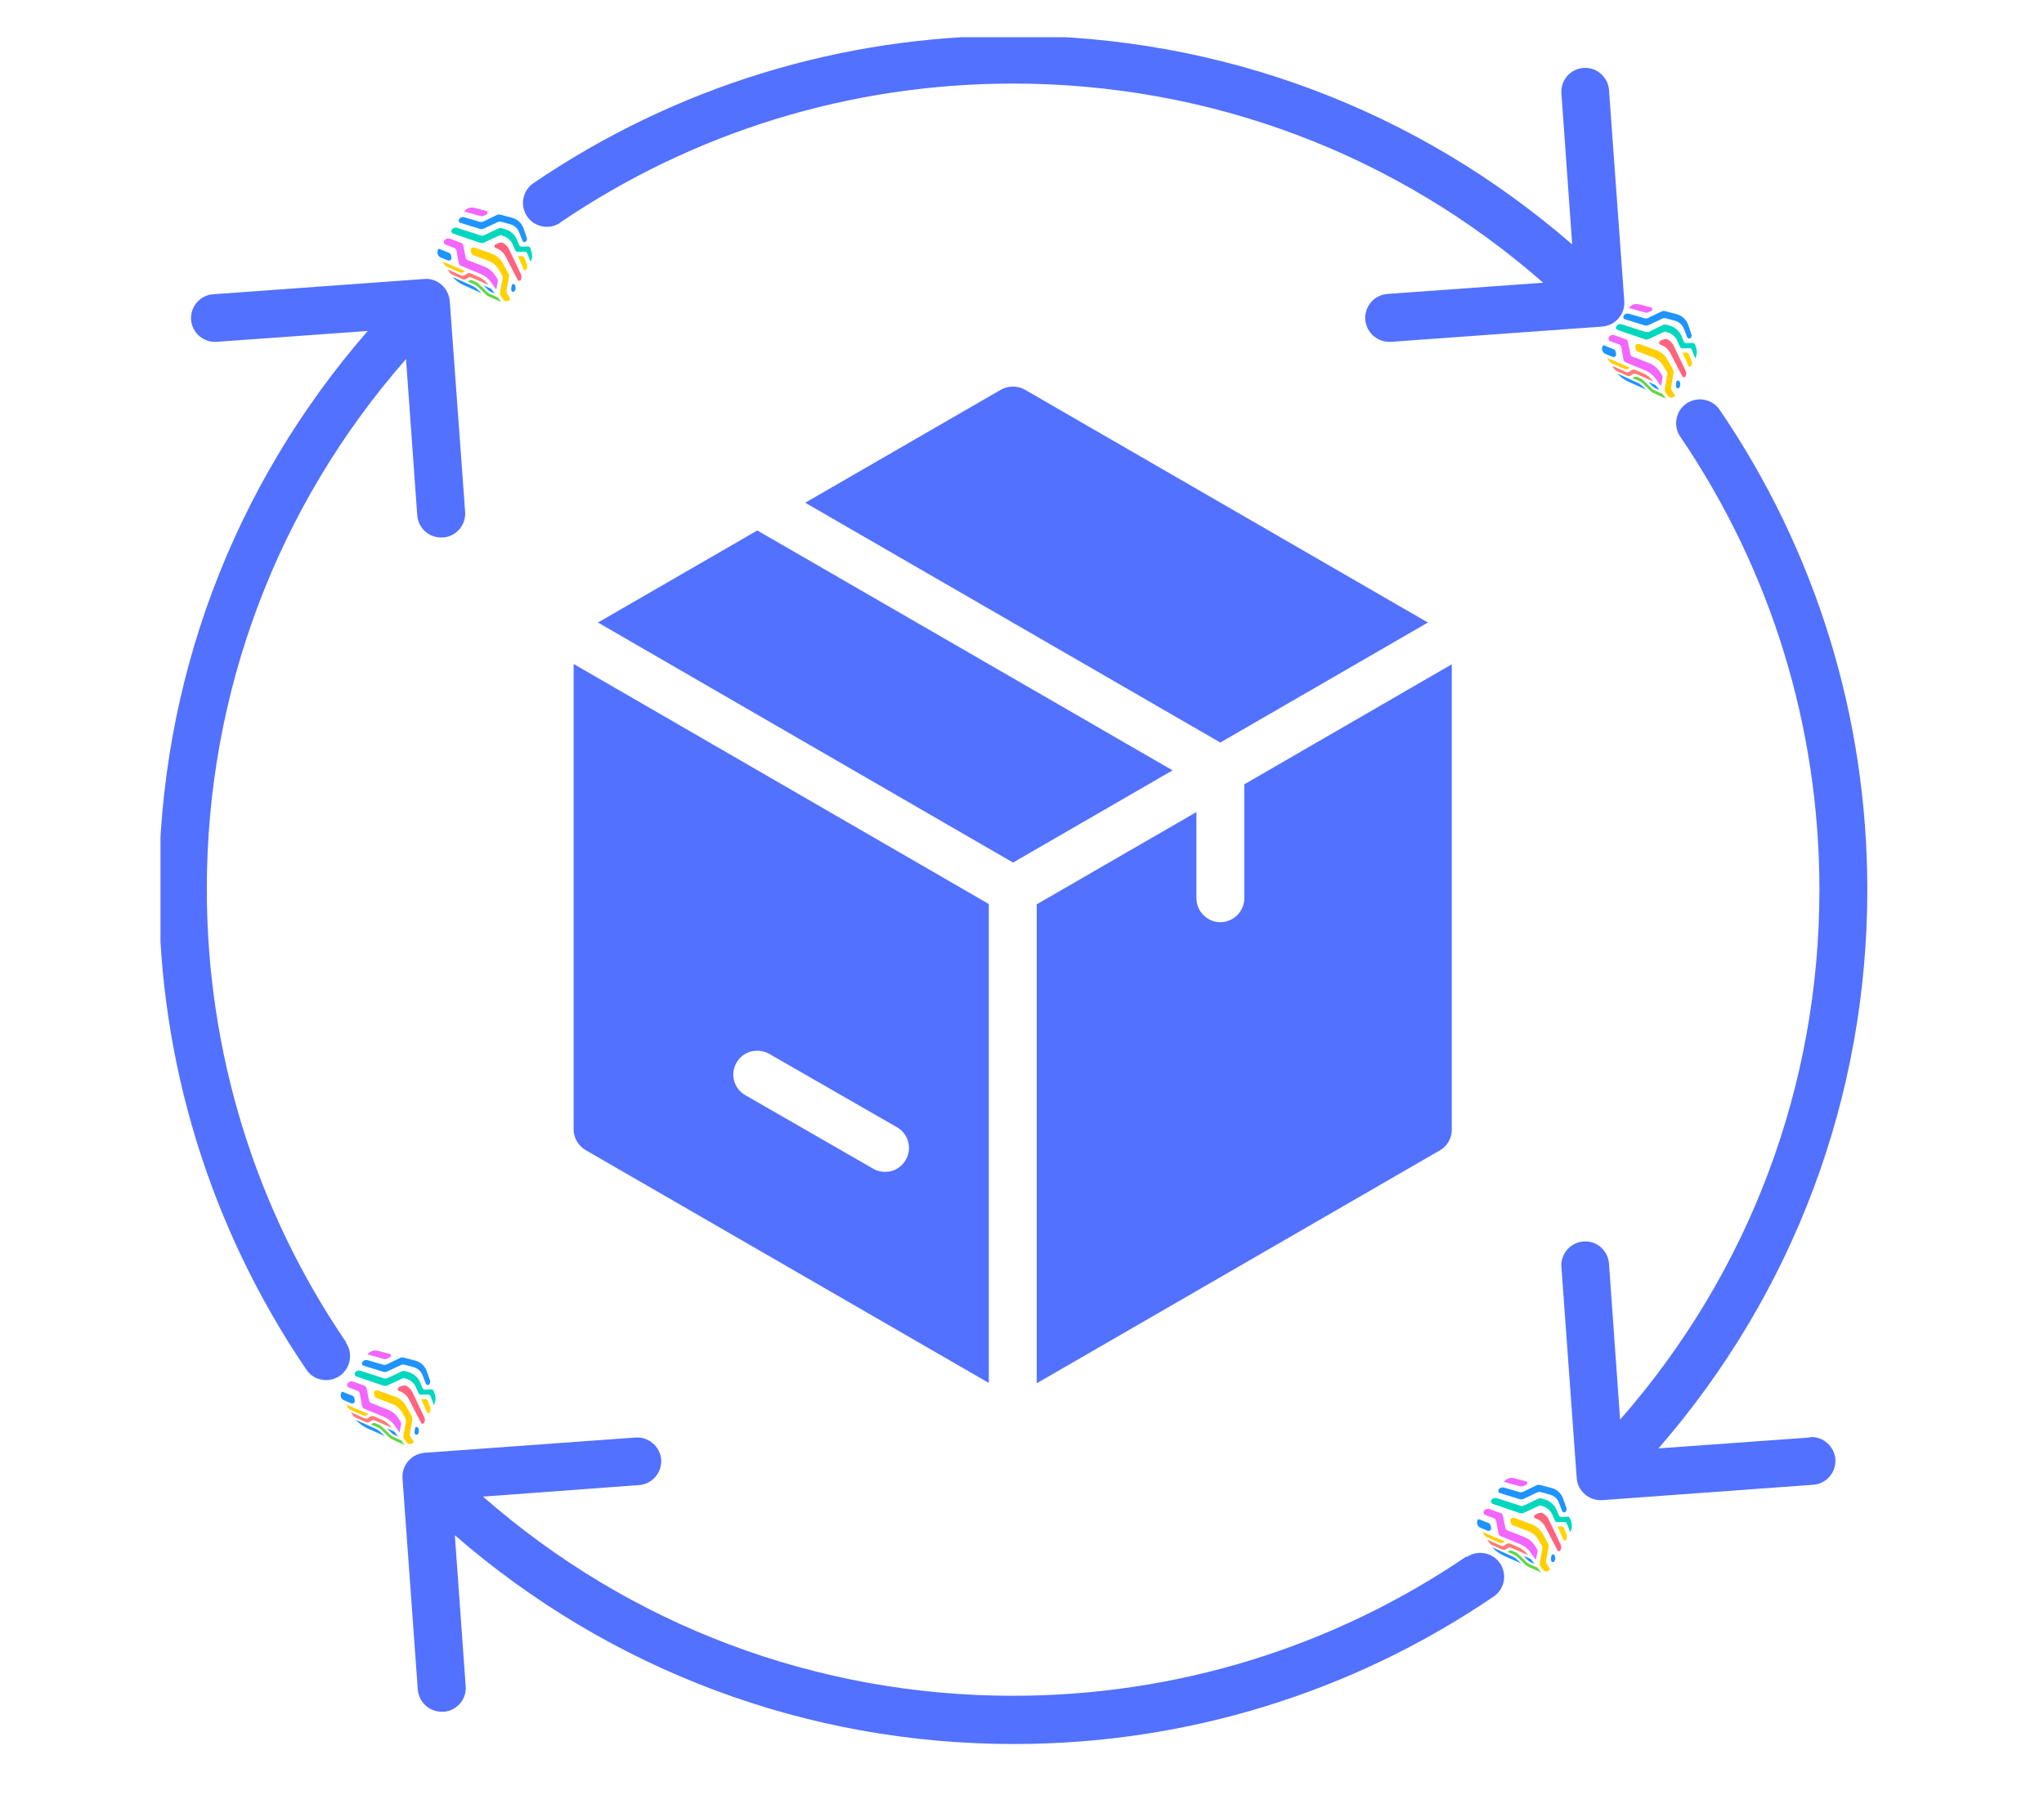 <svg xmlns="http://www.w3.org/2000/svg" xmlns:xlink="http://www.w3.org/1999/xlink" width="94" zoomAndPan="magnify" viewBox="0 0 70.5 62.25" height="83" preserveAspectRatio="xMidYMid meet" version="1.0"><defs><clipPath id="0b9a180a1f"><path d="M 5.535 1.285 L 64.82 1.285 L 64.82 60.57 L 5.535 60.57 Z M 5.535 1.285 " clip-rule="nonzero"/></clipPath><clipPath id="9bf5ba4254"><path d="M 16.012 7.16 L 16.824 7.16 L 16.824 7.461 L 16.012 7.461 Z M 16.012 7.16 " clip-rule="nonzero"/></clipPath><clipPath id="6292144cbc"><path d="M 16.012 7.297 C 16.09 7.188 16.227 7.137 16.359 7.168 L 16.773 7.277 C 16.828 7.293 16.836 7.367 16.785 7.395 L 16.695 7.441 C 16.656 7.461 16.613 7.465 16.57 7.453 Z M 16.012 7.297 " clip-rule="nonzero"/></clipPath><clipPath id="5aca18c011"><path d="M 17.047 8.363 L 17.996 8.363 L 17.996 9.695 L 17.047 9.695 Z M 17.047 8.363 " clip-rule="nonzero"/></clipPath><clipPath id="1f955f72da"><path d="M 17.145 8.406 C 17.227 8.363 17.305 8.355 17.367 8.391 C 17.449 8.438 17.52 8.516 17.559 8.605 L 17.969 9.461 C 17.996 9.523 17.996 9.598 17.961 9.66 C 17.938 9.699 17.879 9.699 17.855 9.656 L 17.438 8.844 C 17.371 8.715 17.254 8.613 17.113 8.562 L 17.102 8.559 C 17.043 8.539 17.035 8.461 17.09 8.43 Z M 17.145 8.406 " clip-rule="nonzero"/></clipPath><clipPath id="258dcf60c6"><path d="M 15.562 7.848 L 18.363 7.848 L 18.363 9.039 L 15.562 9.039 Z M 15.562 7.848 " clip-rule="nonzero"/></clipPath><clipPath id="3fc4242dbc"><path d="M 15.582 7.922 C 15.625 7.863 15.699 7.836 15.766 7.859 L 16.582 8.125 C 16.625 8.137 16.668 8.133 16.707 8.113 L 17.188 7.883 C 17.227 7.863 17.27 7.863 17.312 7.875 L 17.422 7.906 C 17.609 7.961 17.758 8.094 17.832 8.273 L 17.906 8.453 C 17.918 8.488 17.957 8.512 17.996 8.512 L 18.207 8.5 C 18.246 8.5 18.281 8.523 18.293 8.559 L 18.328 8.664 C 18.371 8.785 18.359 8.922 18.301 9.035 L 18.188 8.742 C 18.172 8.703 18.137 8.68 18.098 8.68 L 17.863 8.688 C 17.824 8.691 17.785 8.668 17.77 8.629 L 17.68 8.426 C 17.617 8.289 17.504 8.188 17.363 8.145 L 17.254 8.109 L 16.691 8.371 C 16.652 8.391 16.609 8.391 16.566 8.379 L 15.629 8.059 C 15.57 8.039 15.551 7.969 15.582 7.922 " clip-rule="nonzero"/></clipPath><clipPath id="15bb535140"><path d="M 15.82 7.398 L 18.176 7.398 L 18.176 8.355 L 15.82 8.355 Z M 15.82 7.398 " clip-rule="nonzero"/></clipPath><clipPath id="084a066a6a"><path d="M 18.168 8.195 C 18.195 8.281 18.137 8.383 18.059 8.344 C 18.039 8.332 18.023 8.316 18.016 8.293 L 17.91 8.02 C 17.859 7.883 17.746 7.777 17.605 7.738 L 17.289 7.652 C 17.246 7.641 17.203 7.645 17.164 7.664 L 16.684 7.887 C 16.645 7.906 16.602 7.91 16.562 7.898 L 15.879 7.688 C 15.824 7.672 15.801 7.605 15.836 7.559 C 15.875 7.5 15.945 7.477 16.012 7.496 L 16.551 7.652 C 16.59 7.664 16.637 7.66 16.672 7.641 L 17.137 7.418 C 17.172 7.398 17.219 7.395 17.258 7.406 L 17.66 7.512 C 17.844 7.559 17.992 7.695 18.055 7.875 Z M 18.168 8.195 " clip-rule="nonzero"/></clipPath><clipPath id="eaa7ae673f"><path d="M 17.859 8.832 L 18.188 8.832 L 18.188 9.328 L 17.859 9.328 Z M 17.859 8.832 " clip-rule="nonzero"/></clipPath><clipPath id="e4dca69e40"><path d="M 17.992 8.836 C 18.031 8.832 18.07 8.855 18.086 8.891 L 18.168 9.102 C 18.195 9.164 18.191 9.234 18.16 9.297 C 18.137 9.336 18.082 9.332 18.062 9.293 L 17.863 8.84 Z M 17.992 8.836 " clip-rule="nonzero"/></clipPath><clipPath id="427160933b"><path d="M 15.086 8.574 L 15.574 8.574 L 15.574 8.992 L 15.086 8.992 Z M 15.086 8.574 " clip-rule="nonzero"/></clipPath><clipPath id="d3aa24d324"><path d="M 15.121 8.594 L 15.129 8.578 L 15.48 8.719 C 15.52 8.734 15.547 8.766 15.555 8.809 L 15.57 8.883 C 15.582 8.953 15.512 9.012 15.449 8.984 L 15.203 8.883 C 15.09 8.836 15.051 8.695 15.121 8.594 " clip-rule="nonzero"/></clipPath><clipPath id="bbe472b389"><path d="M 15.305 8.223 L 17.172 8.223 L 17.172 10 L 15.305 10 Z M 15.305 8.223 " clip-rule="nonzero"/></clipPath><clipPath id="50d11e168a"><path d="M 15.324 8.297 C 15.367 8.238 15.441 8.211 15.512 8.234 L 15.902 8.375 C 15.941 8.391 15.969 8.422 15.977 8.461 L 16.062 8.887 C 16.07 8.926 16.102 8.961 16.137 8.977 L 16.715 9.203 C 16.863 9.262 16.988 9.367 17.078 9.5 L 17.145 9.602 C 17.168 9.637 17.176 9.68 17.168 9.723 L 17.117 9.992 L 16.93 9.73 C 16.844 9.605 16.723 9.512 16.582 9.453 L 15.898 9.168 C 15.859 9.152 15.832 9.117 15.824 9.078 L 15.746 8.645 C 15.738 8.605 15.711 8.57 15.672 8.555 L 15.371 8.441 C 15.312 8.422 15.289 8.348 15.324 8.297 " clip-rule="nonzero"/></clipPath><clipPath id="62de1278ce"><path d="M 17.629 9.793 L 17.789 9.793 L 17.789 10.07 L 17.629 10.07 Z M 17.629 9.793 " clip-rule="nonzero"/></clipPath><clipPath id="cc5a7eea21"><path d="M 17.758 9.832 C 17.793 9.895 17.793 9.969 17.758 10.031 C 17.734 10.078 17.668 10.082 17.645 10.035 C 17.633 10.004 17.629 9.969 17.637 9.938 L 17.648 9.848 C 17.66 9.793 17.73 9.781 17.758 9.828 Z M 17.758 9.832 " clip-rule="nonzero"/></clipPath><clipPath id="51e403e7f3"><path d="M 16.23 8.531 L 17.609 8.531 L 17.609 10.398 L 16.23 10.398 Z M 16.23 8.531 " clip-rule="nonzero"/></clipPath><clipPath id="59cbefe13d"><path d="M 17.188 9.281 C 17.113 9.152 16.992 9.051 16.852 9 L 16.324 8.801 C 16.285 8.785 16.258 8.754 16.25 8.711 L 16.234 8.645 C 16.223 8.574 16.289 8.516 16.359 8.539 L 16.953 8.75 C 17.121 8.809 17.258 8.926 17.344 9.082 L 17.531 9.426 C 17.555 9.461 17.562 9.504 17.555 9.547 L 17.469 10.02 C 17.461 10.062 17.473 10.105 17.496 10.141 L 17.605 10.312 C 17.555 10.41 17.418 10.418 17.355 10.328 L 17.273 10.211 C 17.25 10.18 17.238 10.133 17.246 10.094 L 17.336 9.605 C 17.344 9.562 17.336 9.52 17.312 9.484 Z M 17.188 9.281 " clip-rule="nonzero"/></clipPath><clipPath id="02d358b574"><path d="M 16.129 9.664 L 17.293 9.664 L 17.293 10.43 L 16.129 10.43 Z M 16.129 9.664 " clip-rule="nonzero"/></clipPath><clipPath id="0c7f60df0c"><path d="M 16.488 9.898 C 16.457 9.867 16.422 9.844 16.383 9.824 L 16.133 9.715 L 16.18 9.684 C 16.215 9.66 16.258 9.66 16.297 9.676 L 16.406 9.723 C 16.445 9.742 16.484 9.766 16.516 9.797 L 16.793 10.066 C 16.824 10.098 16.863 10.121 16.902 10.141 L 17.164 10.258 L 17.293 10.422 L 16.855 10.227 C 16.816 10.211 16.781 10.184 16.75 10.152 Z M 16.488 9.898 " clip-rule="nonzero"/></clipPath><clipPath id="fcc01f64e3"><path d="M 16.68 9.844 L 17.074 9.844 L 17.074 10.133 L 16.68 10.133 Z M 16.68 9.844 " clip-rule="nonzero"/></clipPath><clipPath id="14f539ab08"><path d="M 16.68 9.848 L 16.938 9.961 L 17.07 10.133 L 16.934 10.07 C 16.891 10.051 16.855 10.027 16.824 9.996 Z M 16.68 9.848 " clip-rule="nonzero"/></clipPath><clipPath id="b90dc53973"><path d="M 15.605 9.555 L 16.617 9.555 L 16.617 10.121 L 15.605 10.121 Z M 15.605 9.555 " clip-rule="nonzero"/></clipPath><clipPath id="1669f5f555"><path d="M 16.613 10.117 L 16 9.84 C 15.855 9.777 15.727 9.684 15.621 9.57 L 15.609 9.555 L 16.32 9.875 C 16.359 9.895 16.395 9.918 16.43 9.949 Z M 16.613 10.117 " clip-rule="nonzero"/></clipPath><clipPath id="5c06ae14ef"><path d="M 15.434 9.289 L 16.855 9.289 L 16.855 9.836 L 15.434 9.836 Z M 15.434 9.289 " clip-rule="nonzero"/></clipPath><clipPath id="76b8d65e64"><path d="M 15.438 9.293 L 15.91 9.504 C 15.949 9.52 15.992 9.516 16.027 9.496 L 16.109 9.441 C 16.145 9.418 16.188 9.414 16.227 9.43 L 16.5 9.547 C 16.641 9.605 16.762 9.703 16.848 9.832 L 16.262 9.574 C 16.223 9.559 16.18 9.562 16.145 9.582 L 16.07 9.629 C 16.035 9.648 15.992 9.652 15.957 9.637 L 15.602 9.477 C 15.559 9.461 15.527 9.43 15.504 9.395 Z M 15.438 9.293 " clip-rule="nonzero"/></clipPath><clipPath id="8a06112260"><path d="M 15.258 9.02 L 16.043 9.02 L 16.043 9.418 L 15.258 9.418 Z M 15.258 9.02 " clip-rule="nonzero"/></clipPath><clipPath id="4bdd1e20d7"><path d="M 15.262 9.023 L 16.043 9.352 L 15.984 9.391 C 15.953 9.414 15.906 9.418 15.871 9.402 L 15.43 9.211 C 15.387 9.191 15.355 9.164 15.332 9.129 Z M 15.262 9.023 " clip-rule="nonzero"/></clipPath><clipPath id="561f979afc"><path d="M 56.184 10.488 L 56.992 10.488 L 56.992 10.789 L 56.184 10.789 Z M 56.184 10.488 " clip-rule="nonzero"/></clipPath><clipPath id="5ae1fc9d34"><path d="M 56.184 10.625 C 56.262 10.516 56.398 10.465 56.531 10.5 L 56.945 10.605 C 57 10.621 57.008 10.699 56.957 10.723 L 56.863 10.77 C 56.828 10.789 56.781 10.793 56.742 10.781 Z M 56.184 10.625 " clip-rule="nonzero"/></clipPath><clipPath id="cbe920f0de"><path d="M 57.219 11.691 L 58.164 11.691 L 58.164 13.023 L 57.219 13.023 Z M 57.219 11.691 " clip-rule="nonzero"/></clipPath><clipPath id="c35cf13297"><path d="M 57.312 11.734 C 57.398 11.691 57.477 11.684 57.535 11.719 C 57.621 11.77 57.688 11.844 57.73 11.934 L 58.137 12.789 C 58.168 12.852 58.168 12.926 58.133 12.988 C 58.109 13.031 58.051 13.027 58.027 12.988 L 57.609 12.176 C 57.539 12.043 57.422 11.941 57.281 11.895 L 57.273 11.891 C 57.215 11.867 57.207 11.789 57.262 11.758 Z M 57.312 11.734 " clip-rule="nonzero"/></clipPath><clipPath id="46050919c9"><path d="M 55.73 11.176 L 58.531 11.176 L 58.531 12.367 L 55.73 12.367 Z M 55.73 11.176 " clip-rule="nonzero"/></clipPath><clipPath id="c16c7e977b"><path d="M 55.754 11.25 C 55.793 11.191 55.871 11.164 55.938 11.188 L 56.754 11.453 C 56.797 11.465 56.84 11.461 56.879 11.445 L 57.359 11.211 C 57.398 11.195 57.441 11.191 57.484 11.203 L 57.594 11.234 C 57.777 11.289 57.93 11.426 58.004 11.602 L 58.074 11.781 C 58.09 11.816 58.129 11.84 58.168 11.84 L 58.375 11.828 C 58.414 11.828 58.453 11.852 58.465 11.887 L 58.5 11.992 C 58.543 12.117 58.531 12.25 58.469 12.367 L 58.355 12.07 C 58.344 12.031 58.309 12.008 58.266 12.012 L 58.035 12.02 C 57.992 12.02 57.957 11.996 57.941 11.961 L 57.852 11.754 C 57.789 11.617 57.676 11.516 57.535 11.473 L 57.422 11.438 L 56.863 11.699 C 56.824 11.719 56.777 11.723 56.738 11.707 L 55.801 11.387 C 55.742 11.367 55.719 11.301 55.754 11.25 " clip-rule="nonzero"/></clipPath><clipPath id="325bfe75f8"><path d="M 55.988 10.727 L 58.348 10.727 L 58.348 11.688 L 55.988 11.688 Z M 55.988 10.727 " clip-rule="nonzero"/></clipPath><clipPath id="45b30195a1"><path d="M 58.336 11.523 C 58.367 11.609 58.309 11.715 58.23 11.672 C 58.211 11.66 58.195 11.645 58.188 11.625 L 58.082 11.348 C 58.031 11.211 57.914 11.105 57.777 11.066 L 57.457 10.98 C 57.418 10.969 57.375 10.973 57.336 10.992 L 56.855 11.219 C 56.816 11.234 56.773 11.238 56.73 11.227 L 56.051 11.016 C 55.996 11 55.973 10.934 56.004 10.887 C 56.043 10.828 56.117 10.805 56.184 10.824 L 56.723 10.98 C 56.762 10.992 56.805 10.988 56.844 10.969 L 57.305 10.746 C 57.344 10.727 57.391 10.723 57.43 10.734 L 57.832 10.84 C 58.016 10.887 58.164 11.027 58.227 11.203 Z M 58.336 11.523 " clip-rule="nonzero"/></clipPath><clipPath id="90a674f13e"><path d="M 58.031 12.16 L 58.359 12.16 L 58.359 12.656 L 58.031 12.656 Z M 58.031 12.16 " clip-rule="nonzero"/></clipPath><clipPath id="cd588e74e2"><path d="M 58.164 12.164 C 58.203 12.16 58.238 12.184 58.254 12.223 L 58.34 12.43 C 58.367 12.492 58.363 12.566 58.328 12.625 C 58.309 12.664 58.25 12.66 58.234 12.621 L 58.035 12.168 Z M 58.164 12.164 " clip-rule="nonzero"/></clipPath><clipPath id="33b50ae679"><path d="M 55.254 11.906 L 55.746 11.906 L 55.746 12.324 L 55.254 12.324 Z M 55.254 11.906 " clip-rule="nonzero"/></clipPath><clipPath id="907fc23d05"><path d="M 55.289 11.922 L 55.301 11.906 L 55.652 12.047 C 55.691 12.062 55.719 12.098 55.727 12.137 L 55.742 12.211 C 55.754 12.281 55.684 12.34 55.617 12.312 L 55.375 12.211 C 55.262 12.164 55.219 12.023 55.289 11.922 " clip-rule="nonzero"/></clipPath><clipPath id="ca513a8e28"><path d="M 55.477 11.551 L 57.34 11.551 L 57.34 13.328 L 55.477 13.328 Z M 55.477 11.551 " clip-rule="nonzero"/></clipPath><clipPath id="8cf56b9c14"><path d="M 55.496 11.625 C 55.535 11.566 55.613 11.539 55.684 11.566 L 56.07 11.703 C 56.109 11.719 56.141 11.75 56.148 11.793 L 56.234 12.215 C 56.242 12.258 56.27 12.289 56.309 12.305 L 56.887 12.531 C 57.035 12.59 57.16 12.695 57.25 12.828 L 57.316 12.93 C 57.34 12.965 57.348 13.008 57.34 13.051 L 57.289 13.32 L 57.102 13.059 C 57.016 12.938 56.895 12.84 56.754 12.781 L 56.066 12.496 C 56.031 12.48 56.004 12.449 55.996 12.406 L 55.918 11.973 C 55.91 11.934 55.883 11.898 55.844 11.883 L 55.539 11.77 C 55.48 11.75 55.461 11.676 55.496 11.625 " clip-rule="nonzero"/></clipPath><clipPath id="aa817f2b81"><path d="M 57.797 13.121 L 57.961 13.121 L 57.961 13.398 L 57.797 13.398 Z M 57.797 13.121 " clip-rule="nonzero"/></clipPath><clipPath id="8838cec2f5"><path d="M 57.93 13.16 C 57.965 13.223 57.965 13.297 57.93 13.363 C 57.906 13.406 57.836 13.41 57.816 13.363 C 57.805 13.332 57.801 13.297 57.805 13.266 L 57.82 13.176 C 57.828 13.121 57.902 13.109 57.926 13.156 Z M 57.93 13.16 " clip-rule="nonzero"/></clipPath><clipPath id="09b47ece28"><path d="M 56.402 11.859 L 57.781 11.859 L 57.781 13.727 L 56.402 13.727 Z M 56.402 11.859 " clip-rule="nonzero"/></clipPath><clipPath id="31a55e9206"><path d="M 57.359 12.609 C 57.281 12.48 57.164 12.383 57.023 12.328 L 56.492 12.129 C 56.457 12.113 56.426 12.082 56.418 12.043 L 56.406 11.977 C 56.391 11.902 56.461 11.844 56.531 11.867 L 57.125 12.078 C 57.289 12.141 57.43 12.258 57.512 12.41 L 57.703 12.754 C 57.727 12.789 57.73 12.836 57.723 12.875 L 57.641 13.348 C 57.633 13.391 57.641 13.434 57.664 13.469 L 57.777 13.641 C 57.727 13.738 57.59 13.746 57.527 13.656 L 57.445 13.543 C 57.422 13.508 57.41 13.465 57.418 13.422 L 57.504 12.934 C 57.512 12.895 57.504 12.852 57.484 12.812 Z M 57.359 12.609 " clip-rule="nonzero"/></clipPath><clipPath id="8d4b732129"><path d="M 56.297 12.992 L 57.465 12.992 L 57.465 13.758 L 56.297 13.758 Z M 56.297 12.992 " clip-rule="nonzero"/></clipPath><clipPath id="7f55422f7f"><path d="M 56.66 13.227 C 56.629 13.195 56.594 13.172 56.551 13.152 L 56.301 13.043 L 56.352 13.012 C 56.387 12.992 56.43 12.988 56.469 13.004 L 56.578 13.051 C 56.617 13.07 56.652 13.094 56.684 13.125 L 56.965 13.395 C 56.996 13.426 57.031 13.449 57.074 13.469 L 57.336 13.586 L 57.465 13.754 L 57.027 13.559 C 56.988 13.539 56.953 13.516 56.922 13.484 Z M 56.66 13.227 " clip-rule="nonzero"/></clipPath><clipPath id="955aaecfdc"><path d="M 56.852 13.172 L 57.246 13.172 L 57.246 13.461 L 56.852 13.461 Z M 56.852 13.172 " clip-rule="nonzero"/></clipPath><clipPath id="77c6fffc5e"><path d="M 56.852 13.176 L 57.109 13.289 L 57.238 13.461 L 57.105 13.398 C 57.062 13.383 57.027 13.355 56.996 13.324 Z M 56.852 13.176 " clip-rule="nonzero"/></clipPath><clipPath id="4cfd326851"><path d="M 55.777 12.883 L 56.789 12.883 L 56.789 13.449 L 55.777 13.449 Z M 55.777 12.883 " clip-rule="nonzero"/></clipPath><clipPath id="33c95ccb60"><path d="M 56.785 13.445 L 56.172 13.172 C 56.027 13.105 55.898 13.012 55.793 12.898 L 55.777 12.883 L 56.488 13.207 C 56.531 13.223 56.566 13.246 56.598 13.277 Z M 56.785 13.445 " clip-rule="nonzero"/></clipPath><clipPath id="80c07d4439"><path d="M 55.602 12.617 L 57.027 12.617 L 57.027 13.168 L 55.602 13.168 Z M 55.602 12.617 " clip-rule="nonzero"/></clipPath><clipPath id="1c28e9dfd3"><path d="M 55.609 12.621 L 56.082 12.832 C 56.121 12.848 56.164 12.848 56.199 12.824 L 56.281 12.77 C 56.312 12.746 56.359 12.742 56.395 12.758 L 56.672 12.875 C 56.812 12.934 56.934 13.035 57.02 13.16 L 56.434 12.902 C 56.395 12.887 56.352 12.891 56.316 12.91 L 56.242 12.957 C 56.207 12.977 56.164 12.98 56.125 12.965 L 55.77 12.805 C 55.73 12.789 55.699 12.758 55.676 12.723 Z M 55.609 12.621 " clip-rule="nonzero"/></clipPath><clipPath id="94e7a0584c"><path d="M 55.43 12.348 L 56.215 12.348 L 56.215 12.746 L 55.43 12.746 Z M 55.43 12.348 " clip-rule="nonzero"/></clipPath><clipPath id="eef8cb245b"><path d="M 55.434 12.352 L 56.211 12.68 L 56.156 12.719 C 56.121 12.746 56.078 12.75 56.043 12.73 L 55.598 12.539 C 55.559 12.52 55.527 12.492 55.5 12.457 Z M 55.434 12.352 " clip-rule="nonzero"/></clipPath><clipPath id="973eedc956"><path d="M 51.871 50.984 L 52.684 50.984 L 52.684 51.289 L 51.871 51.289 Z M 51.871 50.984 " clip-rule="nonzero"/></clipPath><clipPath id="2758f274de"><path d="M 51.875 51.125 C 51.949 51.012 52.09 50.961 52.219 50.996 L 52.633 51.105 C 52.688 51.117 52.695 51.195 52.645 51.219 L 52.555 51.266 C 52.516 51.285 52.473 51.289 52.43 51.277 Z M 51.875 51.125 " clip-rule="nonzero"/></clipPath><clipPath id="85c963f25a"><path d="M 52.91 52.188 L 53.855 52.188 L 53.855 53.52 L 52.91 53.52 Z M 52.91 52.188 " clip-rule="nonzero"/></clipPath><clipPath id="6bef799309"><path d="M 53.004 52.23 C 53.086 52.188 53.164 52.18 53.227 52.215 C 53.309 52.266 53.379 52.34 53.422 52.43 L 53.828 53.285 C 53.855 53.348 53.855 53.422 53.82 53.484 C 53.801 53.527 53.738 53.527 53.719 53.484 L 53.297 52.672 C 53.23 52.539 53.113 52.438 52.973 52.391 L 52.961 52.387 C 52.902 52.367 52.895 52.285 52.953 52.258 Z M 53.004 52.23 " clip-rule="nonzero"/></clipPath><clipPath id="6ce9aed523"><path d="M 51.422 51.672 L 54.223 51.672 L 54.223 52.863 L 51.422 52.863 Z M 51.422 51.672 " clip-rule="nonzero"/></clipPath><clipPath id="171f5dfea6"><path d="M 51.445 51.746 C 51.484 51.688 51.559 51.664 51.625 51.684 L 52.445 51.949 C 52.484 51.961 52.527 51.957 52.566 51.941 L 53.047 51.707 C 53.086 51.691 53.133 51.688 53.172 51.699 L 53.281 51.73 C 53.469 51.785 53.617 51.922 53.691 52.098 L 53.766 52.277 C 53.781 52.312 53.816 52.336 53.855 52.336 L 54.066 52.324 C 54.105 52.324 54.141 52.348 54.152 52.387 L 54.188 52.488 C 54.23 52.613 54.223 52.746 54.16 52.863 L 54.047 52.566 C 54.031 52.531 53.996 52.504 53.957 52.508 L 53.723 52.516 C 53.684 52.516 53.645 52.492 53.629 52.457 L 53.539 52.25 C 53.48 52.117 53.363 52.012 53.223 51.969 L 53.113 51.934 L 52.551 52.195 C 52.512 52.215 52.469 52.219 52.426 52.203 L 51.488 51.883 C 51.434 51.863 51.41 51.797 51.445 51.746 " clip-rule="nonzero"/></clipPath><clipPath id="9b35cecda0"><path d="M 51.68 51.223 L 54.035 51.223 L 54.035 52.184 L 51.68 52.184 Z M 51.68 51.223 " clip-rule="nonzero"/></clipPath><clipPath id="94a8aef5f7"><path d="M 54.027 52.02 C 54.055 52.105 53.996 52.211 53.918 52.168 C 53.898 52.156 53.883 52.141 53.875 52.121 L 53.77 51.844 C 53.719 51.707 53.605 51.605 53.465 51.566 L 53.148 51.477 C 53.105 51.465 53.062 51.469 53.023 51.488 L 52.543 51.715 C 52.508 51.73 52.461 51.734 52.422 51.723 L 51.738 51.512 C 51.684 51.496 51.66 51.43 51.695 51.383 C 51.734 51.324 51.805 51.301 51.871 51.32 L 52.41 51.477 C 52.449 51.488 52.496 51.484 52.535 51.465 L 52.996 51.242 C 53.035 51.223 53.078 51.219 53.117 51.23 L 53.52 51.336 C 53.703 51.383 53.852 51.523 53.914 51.703 Z M 54.027 52.02 " clip-rule="nonzero"/></clipPath><clipPath id="20a17a7b71"><path d="M 53.719 52.66 L 54.047 52.66 L 54.047 53.152 L 53.719 53.152 Z M 53.719 52.66 " clip-rule="nonzero"/></clipPath><clipPath id="53f21850c3"><path d="M 53.852 52.66 C 53.891 52.656 53.93 52.68 53.945 52.719 L 54.027 52.926 C 54.055 52.988 54.051 53.062 54.02 53.121 C 53.996 53.16 53.941 53.16 53.922 53.117 L 53.723 52.664 Z M 53.852 52.66 " clip-rule="nonzero"/></clipPath><clipPath id="6ad688b19c"><path d="M 50.945 52.402 L 51.434 52.402 L 51.434 52.82 L 50.945 52.82 Z M 50.945 52.402 " clip-rule="nonzero"/></clipPath><clipPath id="ff822c9d09"><path d="M 50.98 52.418 L 50.988 52.406 L 51.34 52.543 C 51.379 52.559 51.406 52.594 51.414 52.633 L 51.43 52.707 C 51.445 52.777 51.375 52.836 51.309 52.809 L 51.062 52.707 C 50.949 52.66 50.91 52.52 50.98 52.418 " clip-rule="nonzero"/></clipPath><clipPath id="e44d337eaa"><path d="M 51.164 52.047 L 53.031 52.047 L 53.031 53.824 L 51.164 53.824 Z M 51.164 52.047 " clip-rule="nonzero"/></clipPath><clipPath id="16e8254dfb"><path d="M 51.184 52.121 C 51.227 52.062 51.305 52.035 51.371 52.062 L 51.762 52.199 C 51.801 52.215 51.828 52.246 51.836 52.289 L 51.922 52.711 C 51.93 52.754 51.961 52.785 52 52.801 L 52.574 53.027 C 52.723 53.086 52.852 53.191 52.938 53.324 L 53.004 53.426 C 53.027 53.461 53.035 53.508 53.027 53.547 L 52.977 53.816 L 52.789 53.555 C 52.703 53.434 52.582 53.336 52.441 53.277 L 51.758 52.992 C 51.719 52.977 51.691 52.945 51.684 52.902 L 51.605 52.469 C 51.598 52.43 51.57 52.395 51.531 52.383 L 51.23 52.266 C 51.172 52.246 51.148 52.172 51.184 52.121 " clip-rule="nonzero"/></clipPath><clipPath id="ba28c4a8b3"><path d="M 53.488 53.617 L 53.648 53.617 L 53.648 53.895 L 53.488 53.895 Z M 53.488 53.617 " clip-rule="nonzero"/></clipPath><clipPath id="642bce10a3"><path d="M 53.617 53.656 C 53.652 53.719 53.652 53.797 53.617 53.859 C 53.594 53.902 53.527 53.906 53.508 53.859 C 53.492 53.828 53.488 53.793 53.496 53.762 L 53.508 53.672 C 53.52 53.617 53.59 53.605 53.617 53.652 Z M 53.617 53.656 " clip-rule="nonzero"/></clipPath><clipPath id="3dd0c091b8"><path d="M 52.09 52.355 L 53.469 52.355 L 53.469 54.223 L 52.09 54.223 Z M 52.09 52.355 " clip-rule="nonzero"/></clipPath><clipPath id="95f92873db"><path d="M 53.051 53.105 C 52.973 52.977 52.852 52.879 52.711 52.824 L 52.184 52.625 C 52.145 52.613 52.117 52.578 52.109 52.539 L 52.094 52.473 C 52.082 52.398 52.152 52.34 52.219 52.363 L 52.812 52.578 C 52.98 52.637 53.117 52.754 53.203 52.906 L 53.395 53.25 C 53.414 53.285 53.422 53.332 53.414 53.371 L 53.328 53.844 C 53.324 53.887 53.332 53.93 53.355 53.965 L 53.465 54.141 C 53.414 54.234 53.277 54.242 53.215 54.152 L 53.133 54.039 C 53.109 54.004 53.102 53.961 53.109 53.918 L 53.195 53.434 C 53.203 53.391 53.195 53.348 53.172 53.309 Z M 53.051 53.105 " clip-rule="nonzero"/></clipPath><clipPath id="9580c8c3ad"><path d="M 51.988 53.488 L 53.152 53.488 L 53.152 54.254 L 51.988 54.254 Z M 51.988 53.488 " clip-rule="nonzero"/></clipPath><clipPath id="7ce8b67db0"><path d="M 52.348 53.723 C 52.316 53.691 52.281 53.668 52.242 53.648 L 51.992 53.539 L 52.039 53.508 C 52.074 53.488 52.117 53.484 52.156 53.5 L 52.266 53.547 C 52.305 53.566 52.344 53.59 52.375 53.621 L 52.652 53.891 C 52.684 53.922 52.723 53.945 52.762 53.965 L 53.027 54.082 L 53.152 54.25 L 52.719 54.055 C 52.676 54.035 52.641 54.012 52.609 53.98 Z M 52.348 53.723 " clip-rule="nonzero"/></clipPath><clipPath id="55ea08a77e"><path d="M 52.543 53.668 L 52.934 53.668 L 52.934 53.957 L 52.543 53.957 Z M 52.543 53.668 " clip-rule="nonzero"/></clipPath><clipPath id="2354f05f4e"><path d="M 52.543 53.672 L 52.797 53.785 L 52.93 53.957 L 52.793 53.895 C 52.754 53.879 52.715 53.852 52.688 53.82 Z M 52.543 53.672 " clip-rule="nonzero"/></clipPath><clipPath id="9023b4a8f9"><path d="M 51.465 53.379 L 52.477 53.379 L 52.477 53.945 L 51.465 53.945 Z M 51.465 53.379 " clip-rule="nonzero"/></clipPath><clipPath id="11d199c97f"><path d="M 52.473 53.941 L 51.859 53.668 C 51.719 53.602 51.586 53.508 51.48 53.395 L 51.469 53.379 L 52.18 53.703 C 52.219 53.719 52.258 53.746 52.289 53.773 Z M 52.473 53.941 " clip-rule="nonzero"/></clipPath><clipPath id="f2bb9ea4df"><path d="M 51.293 53.117 L 52.715 53.117 L 52.715 53.664 L 51.293 53.664 Z M 51.293 53.117 " clip-rule="nonzero"/></clipPath><clipPath id="ef8361d3c9"><path d="M 51.297 53.117 L 51.773 53.328 C 51.809 53.348 51.852 53.344 51.887 53.32 L 51.969 53.266 C 52.004 53.242 52.047 53.238 52.086 53.254 L 52.359 53.371 C 52.5 53.43 52.621 53.531 52.711 53.656 L 52.121 53.398 C 52.082 53.383 52.039 53.387 52.004 53.406 L 51.934 53.453 C 51.898 53.473 51.852 53.477 51.816 53.461 L 51.461 53.301 C 51.422 53.285 51.387 53.254 51.363 53.219 Z M 51.297 53.117 " clip-rule="nonzero"/></clipPath><clipPath id="2d19d7ac4a"><path d="M 51.117 52.844 L 51.902 52.844 L 51.902 53.246 L 51.117 53.246 Z M 51.117 52.844 " clip-rule="nonzero"/></clipPath><clipPath id="5604b918d3"><path d="M 51.121 52.848 L 51.902 53.176 L 51.844 53.219 C 51.812 53.242 51.77 53.246 51.73 53.23 L 51.289 53.035 C 51.25 53.02 51.215 52.988 51.191 52.953 Z M 51.121 52.848 " clip-rule="nonzero"/></clipPath><clipPath id="40b6f070e9"><path d="M 12.676 46.59 L 13.488 46.59 L 13.488 46.891 L 12.676 46.891 Z M 12.676 46.59 " clip-rule="nonzero"/></clipPath><clipPath id="f92c9b172c"><path d="M 12.68 46.727 C 12.754 46.617 12.895 46.566 13.023 46.602 L 13.438 46.707 C 13.492 46.723 13.5 46.797 13.449 46.824 L 13.359 46.871 C 13.32 46.891 13.277 46.895 13.234 46.883 Z M 12.68 46.727 " clip-rule="nonzero"/></clipPath><clipPath id="9febefd249"><path d="M 13.715 47.793 L 14.66 47.793 L 14.66 49.125 L 13.715 49.125 Z M 13.715 47.793 " clip-rule="nonzero"/></clipPath><clipPath id="66d29f84f5"><path d="M 13.809 47.836 C 13.895 47.793 13.969 47.785 14.031 47.82 C 14.113 47.867 14.184 47.945 14.227 48.035 L 14.633 48.891 C 14.664 48.953 14.66 49.027 14.629 49.09 C 14.605 49.129 14.543 49.129 14.523 49.086 L 14.102 48.273 C 14.035 48.145 13.918 48.043 13.777 47.992 L 13.766 47.988 C 13.707 47.969 13.703 47.891 13.758 47.859 Z M 13.809 47.836 " clip-rule="nonzero"/></clipPath><clipPath id="80e191e362"><path d="M 12.227 47.277 L 15.027 47.277 L 15.027 48.469 L 12.227 48.469 Z M 12.227 47.277 " clip-rule="nonzero"/></clipPath><clipPath id="c70bb21b4b"><path d="M 12.25 47.352 C 12.289 47.293 12.363 47.266 12.43 47.289 L 13.25 47.555 C 13.289 47.566 13.332 47.562 13.371 47.543 L 13.855 47.312 C 13.891 47.293 13.938 47.293 13.977 47.305 L 14.09 47.336 C 14.273 47.391 14.426 47.523 14.496 47.703 L 14.57 47.883 C 14.586 47.918 14.621 47.941 14.66 47.941 L 14.871 47.93 C 14.91 47.93 14.945 47.953 14.957 47.988 L 14.996 48.094 C 15.039 48.215 15.027 48.352 14.965 48.469 L 14.852 48.172 C 14.836 48.133 14.801 48.109 14.762 48.109 L 14.527 48.117 C 14.488 48.121 14.453 48.098 14.434 48.059 L 14.344 47.855 C 14.285 47.719 14.168 47.617 14.027 47.574 L 13.918 47.539 L 13.355 47.801 C 13.316 47.82 13.273 47.82 13.234 47.809 L 12.293 47.488 C 12.238 47.469 12.215 47.398 12.25 47.352 " clip-rule="nonzero"/></clipPath><clipPath id="f5d54b9029"><path d="M 12.484 46.828 L 14.84 46.828 L 14.84 47.785 L 12.484 47.785 Z M 12.484 46.828 " clip-rule="nonzero"/></clipPath><clipPath id="f82a7dbc39"><path d="M 14.832 47.625 C 14.859 47.711 14.805 47.812 14.723 47.773 C 14.707 47.762 14.691 47.746 14.68 47.723 L 14.578 47.449 C 14.523 47.312 14.41 47.207 14.27 47.168 L 13.953 47.082 C 13.91 47.07 13.867 47.074 13.828 47.094 L 13.352 47.316 C 13.312 47.336 13.266 47.34 13.227 47.328 L 12.543 47.117 C 12.488 47.102 12.469 47.035 12.5 46.988 C 12.539 46.93 12.609 46.906 12.676 46.926 L 13.215 47.082 C 13.258 47.094 13.301 47.09 13.34 47.07 L 13.801 46.848 C 13.84 46.828 13.883 46.824 13.926 46.836 L 14.324 46.941 C 14.508 46.988 14.656 47.125 14.719 47.305 Z M 14.832 47.625 " clip-rule="nonzero"/></clipPath><clipPath id="7531c1ef12"><path d="M 14.523 48.262 L 14.852 48.262 L 14.852 48.758 L 14.523 48.758 Z M 14.523 48.262 " clip-rule="nonzero"/></clipPath><clipPath id="28d5847c3f"><path d="M 14.66 48.266 C 14.699 48.262 14.734 48.285 14.75 48.324 L 14.836 48.531 C 14.859 48.594 14.855 48.664 14.824 48.727 C 14.801 48.766 14.746 48.762 14.727 48.723 L 14.527 48.27 Z M 14.66 48.266 " clip-rule="nonzero"/></clipPath><clipPath id="75b2b28d3e"><path d="M 11.75 48.004 L 12.238 48.004 L 12.238 48.426 L 11.75 48.426 Z M 11.75 48.004 " clip-rule="nonzero"/></clipPath><clipPath id="329c77bd94"><path d="M 11.785 48.023 L 11.793 48.008 L 12.148 48.148 C 12.184 48.164 12.215 48.195 12.223 48.238 L 12.234 48.312 C 12.25 48.383 12.18 48.441 12.113 48.414 L 11.871 48.312 C 11.754 48.266 11.715 48.125 11.785 48.023 " clip-rule="nonzero"/></clipPath><clipPath id="9784996429"><path d="M 11.969 47.652 L 13.836 47.652 L 13.836 49.43 L 11.969 49.43 Z M 11.969 47.652 " clip-rule="nonzero"/></clipPath><clipPath id="b8196553df"><path d="M 11.988 47.727 C 12.031 47.668 12.109 47.641 12.176 47.664 L 12.566 47.805 C 12.605 47.82 12.633 47.852 12.641 47.891 L 12.73 48.316 C 12.738 48.355 12.766 48.391 12.805 48.406 L 13.379 48.633 C 13.527 48.691 13.656 48.797 13.742 48.93 L 13.809 49.031 C 13.832 49.066 13.84 49.109 13.832 49.152 L 13.781 49.422 L 13.598 49.16 C 13.508 49.035 13.387 48.941 13.246 48.883 L 12.562 48.598 C 12.523 48.582 12.496 48.547 12.488 48.508 L 12.41 48.074 C 12.406 48.035 12.375 48 12.336 47.984 L 12.035 47.871 C 11.977 47.852 11.953 47.777 11.988 47.727 " clip-rule="nonzero"/></clipPath><clipPath id="2339fdf104"><path d="M 14.293 49.223 L 14.453 49.223 L 14.453 49.5 L 14.293 49.5 Z M 14.293 49.223 " clip-rule="nonzero"/></clipPath><clipPath id="e222b29f04"><path d="M 14.422 49.262 C 14.457 49.324 14.457 49.398 14.426 49.461 C 14.398 49.508 14.332 49.512 14.312 49.465 C 14.297 49.434 14.293 49.398 14.301 49.367 L 14.316 49.277 C 14.324 49.223 14.395 49.211 14.422 49.258 Z M 14.422 49.262 " clip-rule="nonzero"/></clipPath><clipPath id="49354476e2"><path d="M 12.895 47.961 L 14.273 47.961 L 14.273 49.828 L 12.895 49.828 Z M 12.895 47.961 " clip-rule="nonzero"/></clipPath><clipPath id="50d0365db5"><path d="M 13.855 48.711 C 13.777 48.582 13.656 48.48 13.516 48.43 L 12.988 48.23 C 12.949 48.215 12.922 48.184 12.914 48.141 L 12.902 48.074 C 12.887 48.004 12.957 47.945 13.023 47.969 L 13.621 48.18 C 13.785 48.238 13.922 48.355 14.008 48.512 L 14.199 48.855 C 14.219 48.891 14.227 48.934 14.219 48.977 L 14.137 49.449 C 14.129 49.492 14.137 49.535 14.16 49.57 L 14.273 49.742 C 14.219 49.84 14.086 49.848 14.02 49.758 L 13.938 49.641 C 13.914 49.609 13.906 49.562 13.914 49.523 L 14 49.035 C 14.008 48.996 14 48.949 13.977 48.914 Z M 13.855 48.711 " clip-rule="nonzero"/></clipPath><clipPath id="2f6ca64a56"><path d="M 12.793 49.094 L 13.957 49.094 L 13.957 49.859 L 12.793 49.859 Z M 12.793 49.094 " clip-rule="nonzero"/></clipPath><clipPath id="f4d62373b8"><path d="M 13.156 49.328 C 13.125 49.297 13.086 49.273 13.047 49.254 L 12.797 49.145 L 12.844 49.113 C 12.879 49.09 12.926 49.09 12.961 49.105 L 13.07 49.152 C 13.109 49.172 13.148 49.195 13.18 49.227 L 13.457 49.496 C 13.492 49.527 13.527 49.551 13.566 49.57 L 13.832 49.688 L 13.957 49.855 L 13.523 49.656 C 13.484 49.641 13.445 49.613 13.414 49.582 Z M 13.156 49.328 " clip-rule="nonzero"/></clipPath><clipPath id="f9cec907c1"><path d="M 13.348 49.273 L 13.738 49.273 L 13.738 49.562 L 13.348 49.562 Z M 13.348 49.273 " clip-rule="nonzero"/></clipPath><clipPath id="594e2a0150"><path d="M 13.348 49.277 L 13.602 49.391 L 13.734 49.562 L 13.598 49.5 C 13.559 49.484 13.523 49.457 13.492 49.426 Z M 13.348 49.277 " clip-rule="nonzero"/></clipPath><clipPath id="ec3d4cea96"><path d="M 12.273 48.984 L 13.281 48.984 L 13.281 49.551 L 12.273 49.551 Z M 12.273 48.984 " clip-rule="nonzero"/></clipPath><clipPath id="1cccee7de0"><path d="M 13.277 49.547 L 12.664 49.273 C 12.523 49.207 12.395 49.113 12.285 49 L 12.273 48.984 L 12.984 49.305 C 13.023 49.324 13.062 49.348 13.094 49.379 Z M 13.277 49.547 " clip-rule="nonzero"/></clipPath><clipPath id="8e4e7f217b"><path d="M 12.098 48.719 L 13.52 48.719 L 13.52 49.266 L 12.098 49.266 Z M 12.098 48.719 " clip-rule="nonzero"/></clipPath><clipPath id="338bc9ddd2"><path d="M 12.105 48.723 L 12.578 48.934 C 12.613 48.949 12.66 48.945 12.691 48.926 L 12.773 48.871 C 12.809 48.848 12.852 48.844 12.891 48.859 L 13.164 48.977 C 13.305 49.035 13.426 49.137 13.516 49.262 L 12.926 49.004 C 12.891 48.988 12.844 48.992 12.809 49.012 L 12.738 49.059 C 12.703 49.078 12.66 49.082 12.621 49.066 L 12.266 48.906 C 12.227 48.891 12.191 48.859 12.168 48.824 Z M 12.105 48.723 " clip-rule="nonzero"/></clipPath><clipPath id="317db56395"><path d="M 11.926 48.449 L 12.711 48.449 L 12.711 48.848 L 11.926 48.848 Z M 11.926 48.449 " clip-rule="nonzero"/></clipPath><clipPath id="07a4330fad"><path d="M 11.93 48.453 L 12.707 48.781 L 12.652 48.82 C 12.617 48.844 12.574 48.852 12.535 48.832 L 12.094 48.641 C 12.055 48.621 12.02 48.594 11.996 48.559 Z M 11.93 48.453 " clip-rule="nonzero"/></clipPath></defs><g clip-path="url(#0b9a180a1f)"><path fill="#5271ff" d="M 11.934 46.324 C 12.188 46.699 12.086 47.215 11.715 47.469 C 11.57 47.566 11.406 47.613 11.25 47.613 C 10.984 47.613 10.723 47.492 10.566 47.25 C 7.242 42.359 5.48 36.629 5.48 30.695 C 5.48 23.535 8.023 16.773 12.684 11.418 L 7.473 11.793 C 7.02 11.824 6.625 11.484 6.59 11.031 C 6.559 10.582 6.898 10.184 7.352 10.152 L 14.633 9.625 C 14.852 9.602 15.062 9.68 15.227 9.82 C 15.391 9.965 15.492 10.164 15.512 10.383 L 16.043 17.664 C 16.074 18.117 15.734 18.512 15.281 18.543 C 15.258 18.543 15.238 18.543 15.215 18.543 C 14.785 18.543 14.422 18.215 14.391 17.773 L 14.004 12.387 C 9.566 17.453 7.133 23.875 7.133 30.672 C 7.133 36.277 8.793 41.688 11.934 46.301 Z M 50.57 53.703 C 45.957 56.84 40.547 58.504 34.941 58.504 C 28.145 58.504 21.727 56.07 16.66 51.633 L 22.043 51.234 C 22.496 51.203 22.836 50.805 22.805 50.355 C 22.77 49.902 22.363 49.562 21.922 49.594 L 14.645 50.121 C 14.191 50.156 13.852 50.551 13.883 51.004 L 14.41 58.285 C 14.445 58.727 14.809 59.055 15.238 59.055 C 15.258 59.055 15.281 59.055 15.305 59.055 C 15.754 59.023 16.098 58.625 16.062 58.176 L 15.688 52.965 C 21.043 57.613 27.805 60.168 34.965 60.168 C 40.902 60.168 46.629 58.406 51.52 55.078 C 51.895 54.824 51.992 54.309 51.738 53.934 C 51.484 53.559 50.969 53.461 50.594 53.715 Z M 19.312 7.684 C 23.93 4.547 29.336 2.883 34.941 2.883 C 41.738 2.883 48.16 5.316 53.227 9.754 L 47.852 10.141 C 47.398 10.176 47.059 10.57 47.09 11.023 C 47.125 11.461 47.488 11.793 47.918 11.793 C 47.938 11.793 47.961 11.793 47.984 11.793 L 55.266 11.266 C 55.715 11.23 56.059 10.836 56.023 10.383 L 55.496 3.102 C 55.461 2.652 55.066 2.309 54.613 2.344 C 54.164 2.375 53.82 2.773 53.855 3.223 L 54.227 8.434 C 48.875 3.785 42.113 1.23 34.953 1.23 C 29.016 1.23 23.289 2.992 18.398 6.32 C 18.023 6.574 17.926 7.09 18.18 7.465 C 18.434 7.84 18.949 7.938 19.324 7.684 Z M 62.41 49.594 L 57.203 49.969 C 61.852 44.617 64.406 37.852 64.406 30.695 C 64.406 24.758 62.645 19.031 59.316 14.141 C 59.062 13.766 58.547 13.664 58.172 13.918 C 57.797 14.172 57.699 14.691 57.953 15.062 C 61.09 19.68 62.754 25.086 62.754 30.695 C 62.754 37.488 60.32 43.91 55.879 48.977 L 55.496 43.59 C 55.461 43.141 55.066 42.789 54.613 42.832 C 54.164 42.863 53.82 43.262 53.855 43.711 L 54.383 50.992 C 54.395 51.215 54.504 51.41 54.668 51.555 C 54.824 51.688 55.012 51.754 55.207 51.754 C 55.23 51.754 55.254 51.754 55.266 51.754 L 62.543 51.223 C 62.996 51.191 63.336 50.793 63.305 50.344 C 63.27 49.891 62.863 49.539 62.422 49.582 Z M 40.438 26.574 L 26.121 18.301 L 20.625 21.477 L 34.941 29.758 L 40.449 26.574 Z M 49.25 21.477 L 35.352 13.445 C 35.098 13.301 34.777 13.301 34.523 13.445 L 27.773 17.344 L 42.09 25.617 Z M 19.785 22.906 L 34.105 31.188 L 34.105 47.711 L 20.203 39.68 C 19.953 39.539 19.785 39.262 19.785 38.965 Z M 25.711 37.785 L 30.117 40.32 C 30.25 40.398 30.395 40.43 30.527 40.43 C 30.812 40.43 31.086 40.289 31.242 40.012 C 31.473 39.617 31.328 39.109 30.934 38.887 L 26.527 36.355 C 26.129 36.137 25.625 36.266 25.402 36.664 C 25.172 37.059 25.316 37.566 25.711 37.785 Z M 50.074 38.977 L 50.074 22.918 L 42.918 27.059 L 42.918 30.992 C 42.918 31.441 42.543 31.816 42.09 31.816 C 41.641 31.816 41.266 31.441 41.266 30.992 L 41.266 28.016 L 35.758 31.199 L 35.758 47.723 L 49.656 39.691 C 49.91 39.551 50.074 39.273 50.074 38.977 Z M 50.074 38.977 " fill-opacity="1" fill-rule="nonzero"/></g><g clip-path="url(#9bf5ba4254)"><g clip-path="url(#6292144cbc)"><path fill="#f266ff" d="M 15.051 7.129 L 18.387 7.129 L 18.387 10.457 L 15.051 10.457 Z M 15.051 7.129 " fill-opacity="1" fill-rule="nonzero"/></g></g><g clip-path="url(#5aca18c011)"><g clip-path="url(#1f955f72da)"><path fill="#ff637e" d="M 15.051 7.129 L 18.387 7.129 L 18.387 10.457 L 15.051 10.457 Z M 15.051 7.129 " fill-opacity="1" fill-rule="nonzero"/></g></g><g clip-path="url(#258dcf60c6)"><g clip-path="url(#3fc4242dbc)"><path fill="#00d7be" d="M 15.051 7.129 L 18.387 7.129 L 18.387 10.457 L 15.051 10.457 Z M 15.051 7.129 " fill-opacity="1" fill-rule="nonzero"/></g></g><g clip-path="url(#15bb535140)"><g clip-path="url(#084a066a6a)"><path fill="#1f93ff" d="M 15.051 7.129 L 18.387 7.129 L 18.387 10.457 L 15.051 10.457 Z M 15.051 7.129 " fill-opacity="1" fill-rule="nonzero"/></g></g><g clip-path="url(#eaa7ae673f)"><g clip-path="url(#e4dca69e40)"><path fill="#ffd500" d="M 15.051 7.129 L 18.387 7.129 L 18.387 10.457 L 15.051 10.457 Z M 15.051 7.129 " fill-opacity="1" fill-rule="nonzero"/></g></g><g clip-path="url(#427160933b)"><g clip-path="url(#d3aa24d324)"><path fill="#1f93ff" d="M 15.051 7.129 L 18.387 7.129 L 18.387 10.457 L 15.051 10.457 Z M 15.051 7.129 " fill-opacity="1" fill-rule="nonzero"/></g></g><g clip-path="url(#bbe472b389)"><g clip-path="url(#50d11e168a)"><path fill="#f266ff" d="M 15.051 7.129 L 18.387 7.129 L 18.387 10.457 L 15.051 10.457 Z M 15.051 7.129 " fill-opacity="1" fill-rule="nonzero"/></g></g><g clip-path="url(#62de1278ce)"><g clip-path="url(#cc5a7eea21)"><path fill="#1f93ff" d="M 15.051 7.129 L 18.387 7.129 L 18.387 10.457 L 15.051 10.457 Z M 15.051 7.129 " fill-opacity="1" fill-rule="nonzero"/></g></g><g clip-path="url(#51e403e7f3)"><g clip-path="url(#59cbefe13d)"><path fill="#ffcf00" d="M 15.051 7.129 L 18.387 7.129 L 18.387 10.457 L 15.051 10.457 Z M 15.051 7.129 " fill-opacity="1" fill-rule="nonzero"/></g></g><g clip-path="url(#02d358b574)"><g clip-path="url(#0c7f60df0c)"><path fill="#61d742" d="M 15.051 7.129 L 18.387 7.129 L 18.387 10.457 L 15.051 10.457 Z M 15.051 7.129 " fill-opacity="1" fill-rule="nonzero"/></g></g><g clip-path="url(#fcc01f64e3)"><g clip-path="url(#14f539ab08)"><path fill="#1f93ff" d="M 15.051 7.129 L 18.387 7.129 L 18.387 10.457 L 15.051 10.457 Z M 15.051 7.129 " fill-opacity="1" fill-rule="nonzero"/></g></g><g clip-path="url(#b90dc53973)"><g clip-path="url(#1669f5f555)"><path fill="#1f93ff" d="M 15.051 7.129 L 18.387 7.129 L 18.387 10.457 L 15.051 10.457 Z M 15.051 7.129 " fill-opacity="1" fill-rule="nonzero"/></g></g><g clip-path="url(#5c06ae14ef)"><g clip-path="url(#76b8d65e64)"><path fill="#ff7a78" d="M 15.051 7.129 L 18.387 7.129 L 18.387 10.457 L 15.051 10.457 Z M 15.051 7.129 " fill-opacity="1" fill-rule="nonzero"/></g></g><g clip-path="url(#8a06112260)"><g clip-path="url(#4bdd1e20d7)"><path fill="#ffcf00" d="M 15.051 7.129 L 18.387 7.129 L 18.387 10.457 L 15.051 10.457 Z M 15.051 7.129 " fill-opacity="1" fill-rule="nonzero"/></g></g><g clip-path="url(#561f979afc)"><g clip-path="url(#5ae1fc9d34)"><path fill="#f266ff" d="M 55.223 10.457 L 58.559 10.457 L 58.559 13.785 L 55.223 13.785 Z M 55.223 10.457 " fill-opacity="1" fill-rule="nonzero"/></g></g><g clip-path="url(#cbe920f0de)"><g clip-path="url(#c35cf13297)"><path fill="#ff637e" d="M 55.223 10.457 L 58.559 10.457 L 58.559 13.785 L 55.223 13.785 Z M 55.223 10.457 " fill-opacity="1" fill-rule="nonzero"/></g></g><g clip-path="url(#46050919c9)"><g clip-path="url(#c16c7e977b)"><path fill="#00d7be" d="M 55.223 10.457 L 58.559 10.457 L 58.559 13.785 L 55.223 13.785 Z M 55.223 10.457 " fill-opacity="1" fill-rule="nonzero"/></g></g><g clip-path="url(#325bfe75f8)"><g clip-path="url(#45b30195a1)"><path fill="#1f93ff" d="M 55.223 10.457 L 58.559 10.457 L 58.559 13.785 L 55.223 13.785 Z M 55.223 10.457 " fill-opacity="1" fill-rule="nonzero"/></g></g><g clip-path="url(#90a674f13e)"><g clip-path="url(#cd588e74e2)"><path fill="#ffd500" d="M 55.223 10.457 L 58.559 10.457 L 58.559 13.785 L 55.223 13.785 Z M 55.223 10.457 " fill-opacity="1" fill-rule="nonzero"/></g></g><g clip-path="url(#33b50ae679)"><g clip-path="url(#907fc23d05)"><path fill="#1f93ff" d="M 55.223 10.457 L 58.559 10.457 L 58.559 13.785 L 55.223 13.785 Z M 55.223 10.457 " fill-opacity="1" fill-rule="nonzero"/></g></g><g clip-path="url(#ca513a8e28)"><g clip-path="url(#8cf56b9c14)"><path fill="#f266ff" d="M 55.223 10.457 L 58.559 10.457 L 58.559 13.785 L 55.223 13.785 Z M 55.223 10.457 " fill-opacity="1" fill-rule="nonzero"/></g></g><g clip-path="url(#aa817f2b81)"><g clip-path="url(#8838cec2f5)"><path fill="#1f93ff" d="M 55.223 10.457 L 58.559 10.457 L 58.559 13.785 L 55.223 13.785 Z M 55.223 10.457 " fill-opacity="1" fill-rule="nonzero"/></g></g><g clip-path="url(#09b47ece28)"><g clip-path="url(#31a55e9206)"><path fill="#ffcf00" d="M 55.223 10.457 L 58.559 10.457 L 58.559 13.785 L 55.223 13.785 Z M 55.223 10.457 " fill-opacity="1" fill-rule="nonzero"/></g></g><g clip-path="url(#8d4b732129)"><g clip-path="url(#7f55422f7f)"><path fill="#61d742" d="M 55.223 10.457 L 58.559 10.457 L 58.559 13.785 L 55.223 13.785 Z M 55.223 10.457 " fill-opacity="1" fill-rule="nonzero"/></g></g><g clip-path="url(#955aaecfdc)"><g clip-path="url(#77c6fffc5e)"><path fill="#1f93ff" d="M 55.223 10.457 L 58.559 10.457 L 58.559 13.785 L 55.223 13.785 Z M 55.223 10.457 " fill-opacity="1" fill-rule="nonzero"/></g></g><g clip-path="url(#4cfd326851)"><g clip-path="url(#33c95ccb60)"><path fill="#1f93ff" d="M 55.223 10.457 L 58.559 10.457 L 58.559 13.785 L 55.223 13.785 Z M 55.223 10.457 " fill-opacity="1" fill-rule="nonzero"/></g></g><g clip-path="url(#80c07d4439)"><g clip-path="url(#1c28e9dfd3)"><path fill="#ff7a78" d="M 55.223 10.457 L 58.559 10.457 L 58.559 13.785 L 55.223 13.785 Z M 55.223 10.457 " fill-opacity="1" fill-rule="nonzero"/></g></g><g clip-path="url(#94e7a0584c)"><g clip-path="url(#eef8cb245b)"><path fill="#ffcf00" d="M 55.223 10.457 L 58.559 10.457 L 58.559 13.785 L 55.223 13.785 Z M 55.223 10.457 " fill-opacity="1" fill-rule="nonzero"/></g></g><g clip-path="url(#973eedc956)"><g clip-path="url(#2758f274de)"><path fill="#f266ff" d="M 50.914 50.953 L 54.246 50.953 L 54.246 54.281 L 50.914 54.281 Z M 50.914 50.953 " fill-opacity="1" fill-rule="nonzero"/></g></g><g clip-path="url(#85c963f25a)"><g clip-path="url(#6bef799309)"><path fill="#ff637e" d="M 50.914 50.953 L 54.246 50.953 L 54.246 54.281 L 50.914 54.281 Z M 50.914 50.953 " fill-opacity="1" fill-rule="nonzero"/></g></g><g clip-path="url(#6ce9aed523)"><g clip-path="url(#171f5dfea6)"><path fill="#00d7be" d="M 50.914 50.953 L 54.246 50.953 L 54.246 54.281 L 50.914 54.281 Z M 50.914 50.953 " fill-opacity="1" fill-rule="nonzero"/></g></g><g clip-path="url(#9b35cecda0)"><g clip-path="url(#94a8aef5f7)"><path fill="#1f93ff" d="M 50.914 50.953 L 54.246 50.953 L 54.246 54.281 L 50.914 54.281 Z M 50.914 50.953 " fill-opacity="1" fill-rule="nonzero"/></g></g><g clip-path="url(#20a17a7b71)"><g clip-path="url(#53f21850c3)"><path fill="#ffd500" d="M 50.914 50.953 L 54.246 50.953 L 54.246 54.281 L 50.914 54.281 Z M 50.914 50.953 " fill-opacity="1" fill-rule="nonzero"/></g></g><g clip-path="url(#6ad688b19c)"><g clip-path="url(#ff822c9d09)"><path fill="#1f93ff" d="M 50.914 50.953 L 54.246 50.953 L 54.246 54.281 L 50.914 54.281 Z M 50.914 50.953 " fill-opacity="1" fill-rule="nonzero"/></g></g><g clip-path="url(#e44d337eaa)"><g clip-path="url(#16e8254dfb)"><path fill="#f266ff" d="M 50.914 50.953 L 54.246 50.953 L 54.246 54.281 L 50.914 54.281 Z M 50.914 50.953 " fill-opacity="1" fill-rule="nonzero"/></g></g><g clip-path="url(#ba28c4a8b3)"><g clip-path="url(#642bce10a3)"><path fill="#1f93ff" d="M 50.914 50.953 L 54.246 50.953 L 54.246 54.281 L 50.914 54.281 Z M 50.914 50.953 " fill-opacity="1" fill-rule="nonzero"/></g></g><g clip-path="url(#3dd0c091b8)"><g clip-path="url(#95f92873db)"><path fill="#ffcf00" d="M 50.914 50.953 L 54.246 50.953 L 54.246 54.281 L 50.914 54.281 Z M 50.914 50.953 " fill-opacity="1" fill-rule="nonzero"/></g></g><g clip-path="url(#9580c8c3ad)"><g clip-path="url(#7ce8b67db0)"><path fill="#61d742" d="M 50.914 50.953 L 54.246 50.953 L 54.246 54.281 L 50.914 54.281 Z M 50.914 50.953 " fill-opacity="1" fill-rule="nonzero"/></g></g><g clip-path="url(#55ea08a77e)"><g clip-path="url(#2354f05f4e)"><path fill="#1f93ff" d="M 50.914 50.953 L 54.246 50.953 L 54.246 54.281 L 50.914 54.281 Z M 50.914 50.953 " fill-opacity="1" fill-rule="nonzero"/></g></g><g clip-path="url(#9023b4a8f9)"><g clip-path="url(#11d199c97f)"><path fill="#1f93ff" d="M 50.914 50.953 L 54.246 50.953 L 54.246 54.281 L 50.914 54.281 Z M 50.914 50.953 " fill-opacity="1" fill-rule="nonzero"/></g></g><g clip-path="url(#f2bb9ea4df)"><g clip-path="url(#ef8361d3c9)"><path fill="#ff7a78" d="M 50.914 50.953 L 54.246 50.953 L 54.246 54.281 L 50.914 54.281 Z M 50.914 50.953 " fill-opacity="1" fill-rule="nonzero"/></g></g><g clip-path="url(#2d19d7ac4a)"><g clip-path="url(#5604b918d3)"><path fill="#ffcf00" d="M 50.914 50.953 L 54.246 50.953 L 54.246 54.281 L 50.914 54.281 Z M 50.914 50.953 " fill-opacity="1" fill-rule="nonzero"/></g></g><g clip-path="url(#40b6f070e9)"><g clip-path="url(#f92c9b172c)"><path fill="#f266ff" d="M 11.719 46.559 L 15.051 46.559 L 15.051 49.887 L 11.719 49.887 Z M 11.719 46.559 " fill-opacity="1" fill-rule="nonzero"/></g></g><g clip-path="url(#9febefd249)"><g clip-path="url(#66d29f84f5)"><path fill="#ff637e" d="M 11.719 46.559 L 15.051 46.559 L 15.051 49.887 L 11.719 49.887 Z M 11.719 46.559 " fill-opacity="1" fill-rule="nonzero"/></g></g><g clip-path="url(#80e191e362)"><g clip-path="url(#c70bb21b4b)"><path fill="#00d7be" d="M 11.719 46.559 L 15.051 46.559 L 15.051 49.887 L 11.719 49.887 Z M 11.719 46.559 " fill-opacity="1" fill-rule="nonzero"/></g></g><g clip-path="url(#f5d54b9029)"><g clip-path="url(#f82a7dbc39)"><path fill="#1f93ff" d="M 11.719 46.559 L 15.051 46.559 L 15.051 49.887 L 11.719 49.887 Z M 11.719 46.559 " fill-opacity="1" fill-rule="nonzero"/></g></g><g clip-path="url(#7531c1ef12)"><g clip-path="url(#28d5847c3f)"><path fill="#ffd500" d="M 11.719 46.559 L 15.051 46.559 L 15.051 49.887 L 11.719 49.887 Z M 11.719 46.559 " fill-opacity="1" fill-rule="nonzero"/></g></g><g clip-path="url(#75b2b28d3e)"><g clip-path="url(#329c77bd94)"><path fill="#1f93ff" d="M 11.719 46.559 L 15.051 46.559 L 15.051 49.887 L 11.719 49.887 Z M 11.719 46.559 " fill-opacity="1" fill-rule="nonzero"/></g></g><g clip-path="url(#9784996429)"><g clip-path="url(#b8196553df)"><path fill="#f266ff" d="M 11.719 46.559 L 15.051 46.559 L 15.051 49.887 L 11.719 49.887 Z M 11.719 46.559 " fill-opacity="1" fill-rule="nonzero"/></g></g><g clip-path="url(#2339fdf104)"><g clip-path="url(#e222b29f04)"><path fill="#1f93ff" d="M 11.719 46.559 L 15.051 46.559 L 15.051 49.887 L 11.719 49.887 Z M 11.719 46.559 " fill-opacity="1" fill-rule="nonzero"/></g></g><g clip-path="url(#49354476e2)"><g clip-path="url(#50d0365db5)"><path fill="#ffcf00" d="M 11.719 46.559 L 15.051 46.559 L 15.051 49.887 L 11.719 49.887 Z M 11.719 46.559 " fill-opacity="1" fill-rule="nonzero"/></g></g><g clip-path="url(#2f6ca64a56)"><g clip-path="url(#f4d62373b8)"><path fill="#61d742" d="M 11.719 46.559 L 15.051 46.559 L 15.051 49.887 L 11.719 49.887 Z M 11.719 46.559 " fill-opacity="1" fill-rule="nonzero"/></g></g><g clip-path="url(#f9cec907c1)"><g clip-path="url(#594e2a0150)"><path fill="#1f93ff" d="M 11.719 46.559 L 15.051 46.559 L 15.051 49.887 L 11.719 49.887 Z M 11.719 46.559 " fill-opacity="1" fill-rule="nonzero"/></g></g><g clip-path="url(#ec3d4cea96)"><g clip-path="url(#1cccee7de0)"><path fill="#1f93ff" d="M 11.719 46.559 L 15.051 46.559 L 15.051 49.887 L 11.719 49.887 Z M 11.719 46.559 " fill-opacity="1" fill-rule="nonzero"/></g></g><g clip-path="url(#8e4e7f217b)"><g clip-path="url(#338bc9ddd2)"><path fill="#ff7a78" d="M 11.719 46.559 L 15.051 46.559 L 15.051 49.887 L 11.719 49.887 Z M 11.719 46.559 " fill-opacity="1" fill-rule="nonzero"/></g></g><g clip-path="url(#317db56395)"><g clip-path="url(#07a4330fad)"><path fill="#ffcf00" d="M 11.719 46.559 L 15.051 46.559 L 15.051 49.887 L 11.719 49.887 Z M 11.719 46.559 " fill-opacity="1" fill-rule="nonzero"/></g></g></svg>